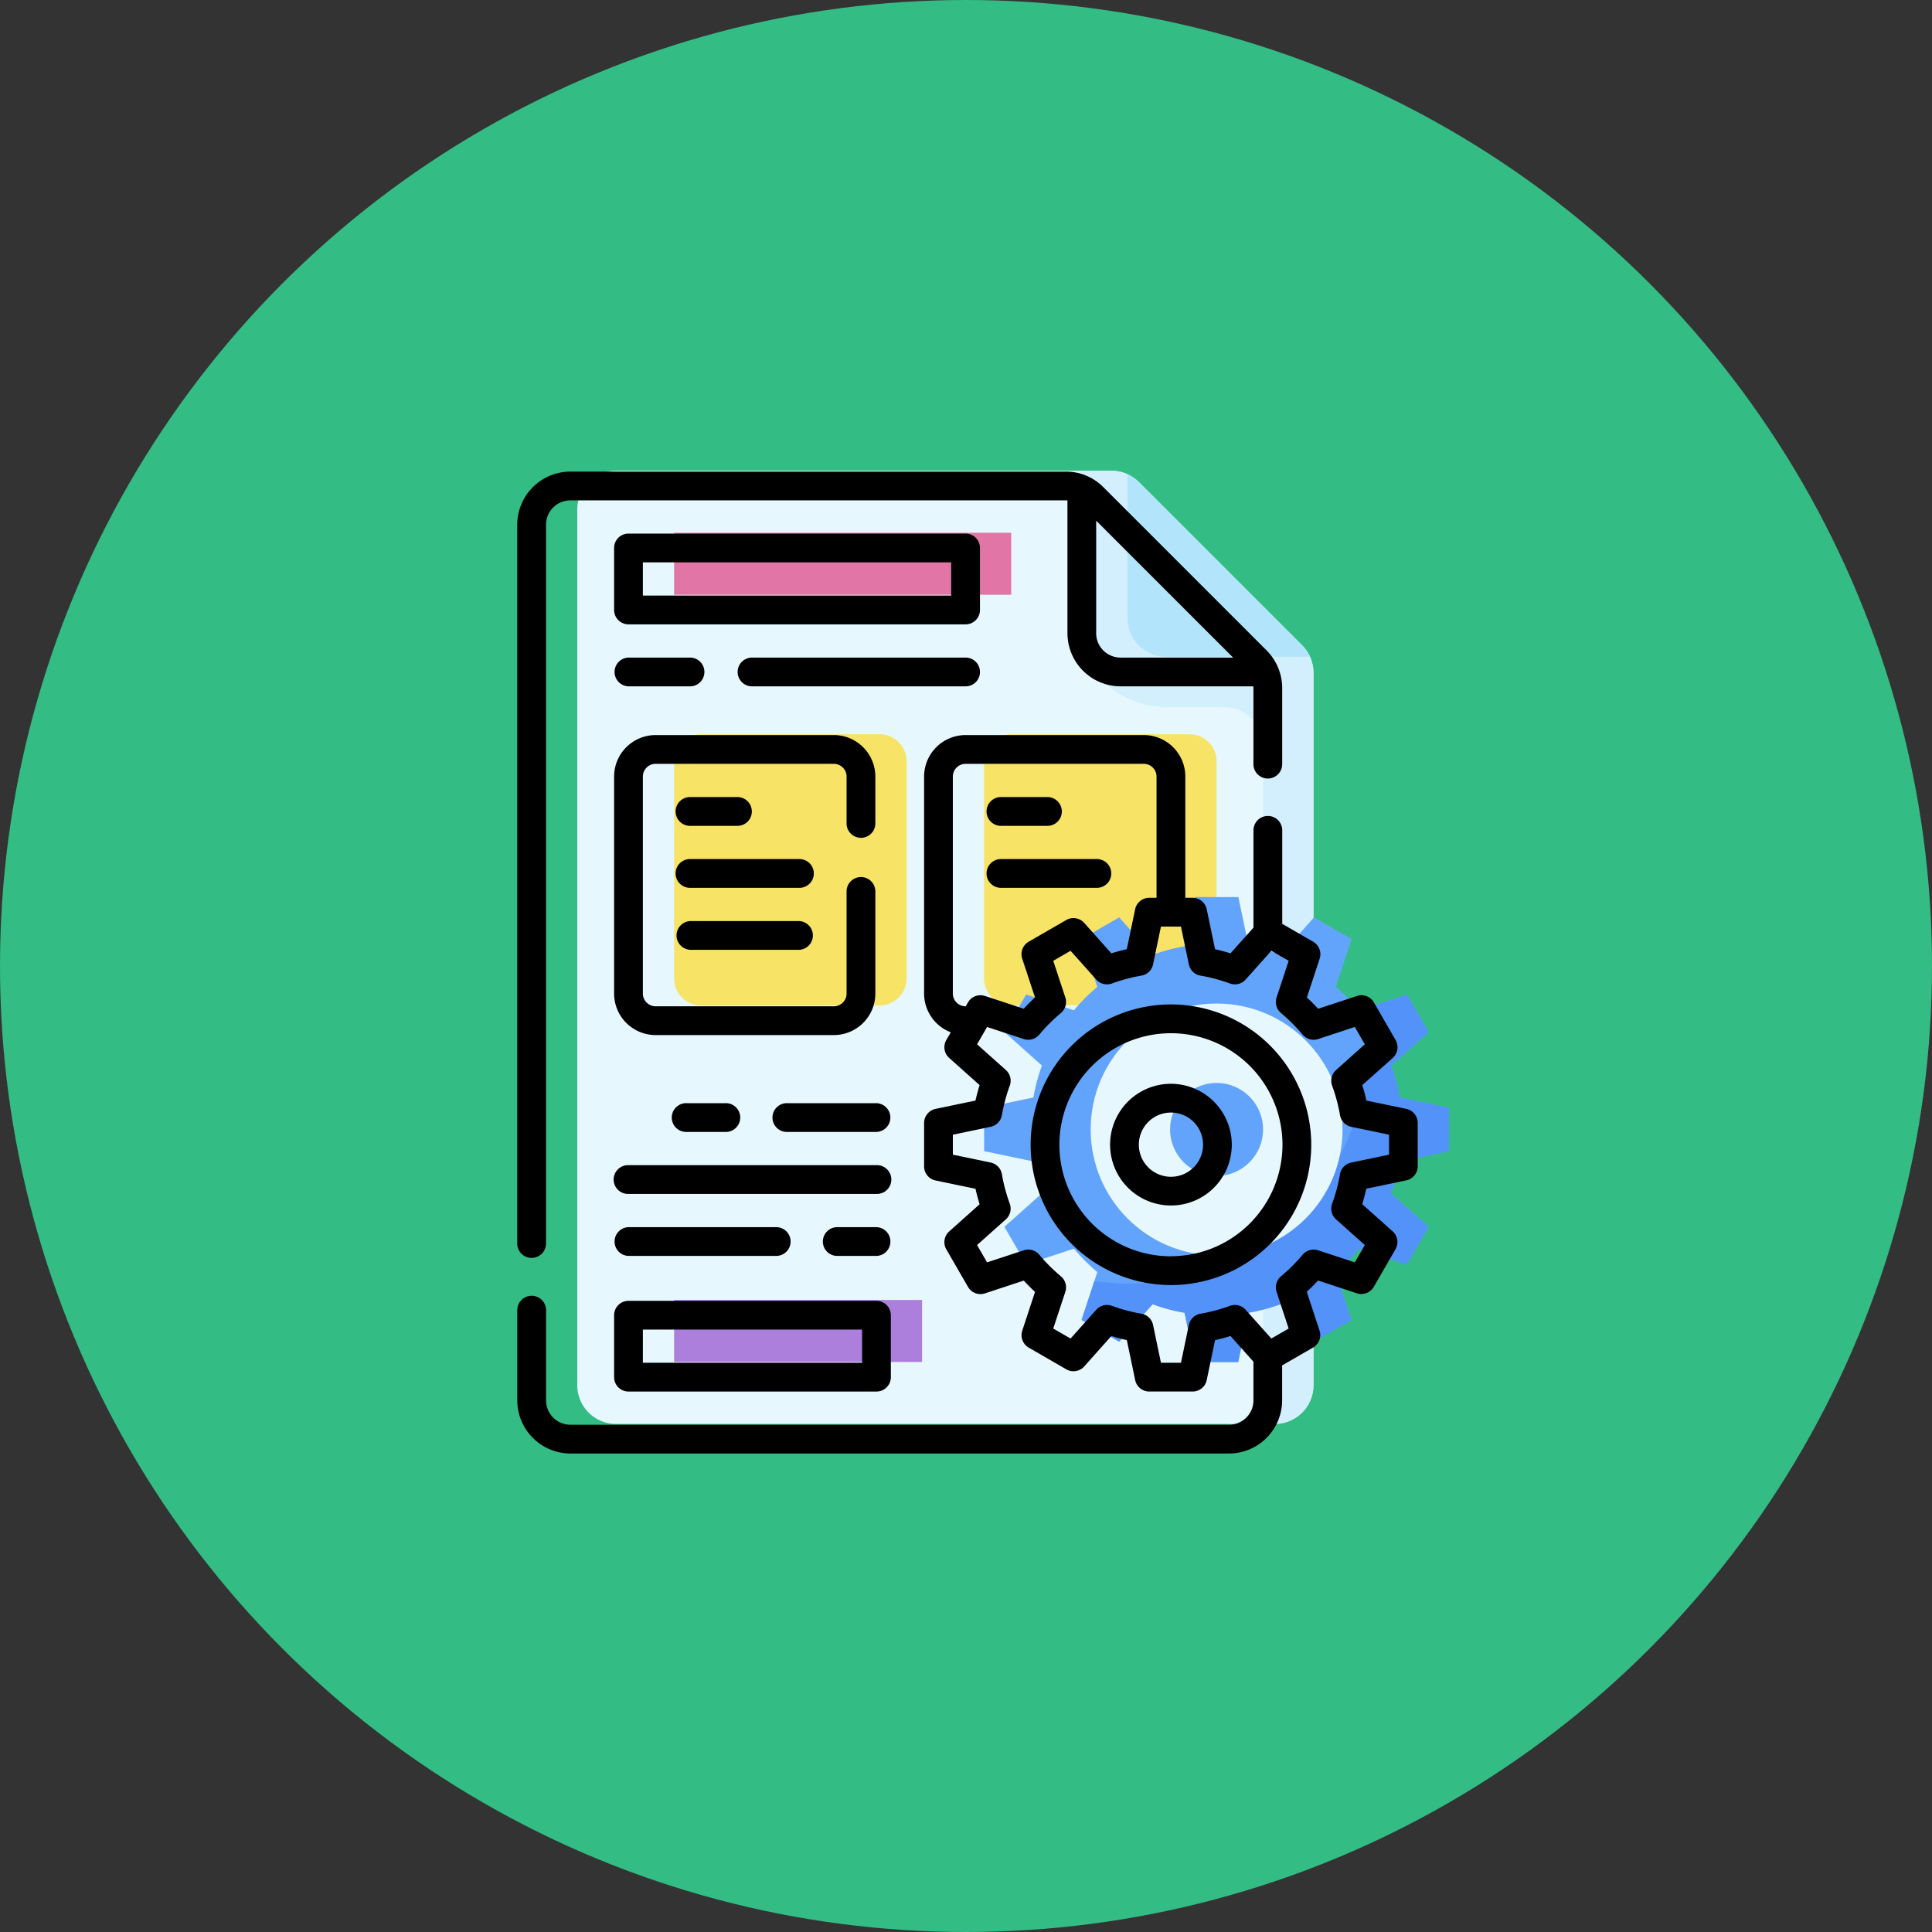 <svg xmlns="http://www.w3.org/2000/svg" width="127" height="127" viewBox="0 0 127 127">
  <rect x="0" y="0" width="127" height="127" fill="#333333" stroke="none"/>
  <g id="Grupo_965448" data-name="Grupo 965448" transform="translate(-422 -4388)">
    <circle id="Elipse_5829" data-name="Elipse 5829" cx="63.5" cy="63.5" r="63.5" transform="translate(422 4388)" fill="#34bc85"/>
    <g id="Grupo_965130" data-name="Grupo 965130" transform="translate(459.946 4418.945)">
      <path id="Trazado_729380" data-name="Trazado 729380" d="M31.262,7.5H63.828a2.548,2.548,0,0,1,1.8.746L76.363,18.98a2.547,2.547,0,0,1,.746,1.8V67.61a2.547,2.547,0,0,1-2.547,2.547h-43.3a2.547,2.547,0,0,1-2.547-2.547V10.047A2.547,2.547,0,0,1,31.262,7.5Z" transform="translate(-28.715 -7.5)" fill="#e6f7fe"/>
    </g>
    <g id="Grupo_965131" data-name="Grupo 965131" transform="translate(492.803 4418.945)">
      <path id="Trazado_729381" data-name="Trazado 729381" d="M304.128,18.98,293.394,8.246a2.548,2.548,0,0,0-1.8-.746h-2.256v9.679a5.858,5.858,0,0,0,5.858,5.858h3.821a2.547,2.547,0,0,1,2.547,2.547V67.61a2.547,2.547,0,0,1-2.547,2.547h3.311a2.547,2.547,0,0,0,2.547-2.547V20.781a2.547,2.547,0,0,0-.746-1.8Z" transform="translate(-289.337 -7.5)" fill="#d3effd"/>
    </g>
    <g id="Grupo_965132" data-name="Grupo 965132" transform="translate(496.114 4419.177)">
      <path id="Trazado_729382" data-name="Trazado 729382" d="M315.6,18.786a2.547,2.547,0,0,0,2.547,2.547h9.447a2.544,2.544,0,0,0-.514-.746L316.347,9.853a2.542,2.542,0,0,0-.746-.514Z" transform="translate(-315.601 -9.339)" fill="#b2e5fb"/>
    </g>
    <g id="Grupo_965137" data-name="Grupo 965137" transform="translate(466.313 4436.266)">
      <g id="Grupo_965134" data-name="Grupo 965134" transform="translate(0)">
        <g id="Grupo_965133" data-name="Grupo 965133">
          <path id="Trazado_729383" data-name="Trazado 729383" d="M92.723,162.711H81.007a1.783,1.783,0,0,1-1.783-1.783V146.665a1.783,1.783,0,0,1,1.783-1.783H92.723a1.783,1.783,0,0,1,1.783,1.783v14.263A1.783,1.783,0,0,1,92.723,162.711Z" transform="translate(-79.224 -144.882)" fill="#f7e365"/>
        </g>
      </g>
      <g id="Grupo_965136" data-name="Grupo 965136" transform="translate(20.376)">
        <g id="Grupo_965135" data-name="Grupo 965135">
          <path id="Trazado_729384" data-name="Trazado 729384" d="M254.349,162.711H242.633a1.783,1.783,0,0,1-1.783-1.783V146.665a1.783,1.783,0,0,1,1.783-1.783h11.716a1.783,1.783,0,0,1,1.783,1.783v14.263A1.783,1.783,0,0,1,254.349,162.711Z" transform="translate(-240.85 -144.882)" fill="#f7e365"/>
        </g>
      </g>
    </g>
    <g id="Grupo_965142" data-name="Grupo 965142" transform="translate(486.69 4446.963)">
      <g id="Grupo_965138" data-name="Grupo 965138">
        <path id="Trazado_729385" data-name="Trazado 729385" d="M271.413,246.444v-2.853l-3.237-.674a12.138,12.138,0,0,0-.562-2.1l2.464-2.2-1.426-2.47-3.142,1.035a12.31,12.31,0,0,0-1.538-1.538l1.035-3.142-2.47-1.426-2.2,2.464a12.148,12.148,0,0,0-2.1-.562l-.674-3.237H254.7l-.674,3.237a12.137,12.137,0,0,0-2.1.562l-2.2-2.464-2.47,1.426,1.035,3.142a12.3,12.3,0,0,0-1.538,1.538l-3.142-1.035-1.426,2.47,2.464,2.2a12.139,12.139,0,0,0-.562,2.1l-3.237.674v2.853l3.237.674a12.139,12.139,0,0,0,.562,2.1l-2.464,2.2,1.426,2.47,3.142-1.035a12.309,12.309,0,0,0,1.538,1.538l-1.035,3.142,2.47,1.426,2.2-2.464a12.151,12.151,0,0,0,2.1.562l.674,3.237h2.853l.674-3.237a12.14,12.14,0,0,0,2.1-.562l2.2,2.464,2.47-1.426-1.035-3.142a12.3,12.3,0,0,0,1.538-1.538l3.142,1.035,1.426-2.47-2.464-2.2a12.151,12.151,0,0,0,.562-2.1Z" transform="translate(-240.848 -229.735)" fill="#62a4fb"/>
      </g>
      <g id="Grupo_965139" data-name="Grupo 965139" transform="translate(6.406 6.406)">
        <path id="Trazado_729386" data-name="Trazado 729386" d="M315.819,290.85V288l-3.237-.674a12.137,12.137,0,0,0-.562-2.1l2.464-2.2-1.426-2.47-2.846.937a15.609,15.609,0,0,1-17.707,17.894l-.845,2.566,2.47,1.426,2.2-2.464a12.148,12.148,0,0,0,2.1.562l.674,3.237h2.853l.674-3.237a12.137,12.137,0,0,0,2.1-.562l2.2,2.464,2.47-1.426-1.035-3.142a12.3,12.3,0,0,0,1.538-1.538l3.142,1.035,1.426-2.47-2.464-2.2a12.146,12.146,0,0,0,.562-2.1Z" transform="translate(-291.66 -280.547)" fill="#5392f9"/>
      </g>
      <g id="Grupo_965140" data-name="Grupo 965140" transform="translate(7.005 7.004)">
        <circle id="Elipse_5864" data-name="Elipse 5864" cx="8.278" cy="8.278" r="8.278" fill="#e6f7fe"/>
      </g>
      <g id="Grupo_965141" data-name="Grupo 965141" transform="translate(12.226 12.226)">
        <circle id="Elipse_5865" data-name="Elipse 5865" cx="3.056" cy="3.056" r="3.056" fill="#62a4fb"/>
      </g>
    </g>
    <g id="Grupo_965143" data-name="Grupo 965143" transform="translate(466.313 4423.021)">
      <path id="Trazado_729387" data-name="Trazado 729387" d="M79.223,39.825h22.159V43.9H79.223Z" transform="translate(-79.223 -39.825)" fill="#e175a5"/>
    </g>
    <g id="Grupo_965144" data-name="Grupo 965144" transform="translate(466.313 4473.453)">
      <path id="Trazado_729388" data-name="Trazado 729388" d="M79.223,439.85h16.3v4.075h-16.3Z" transform="translate(-79.223 -439.85)" fill="#ad7fdd"/>
    </g>
    <g id="Grupo_965145" data-name="Grupo 965145" transform="translate(456 4419)">
      <path id="Trazado_729389" data-name="Trazado 729389" d="M22.158,51.689a.946.946,0,0,0,.946-.946V3.492a1.6,1.6,0,0,1,1.6-1.6H57.271c.037,0,.073,0,.11.005v8.728a3.5,3.5,0,0,0,3.493,3.493H69.6c0,.036.006.072.006.109V19.2a.946.946,0,1,0,1.891,0V14.226a3.516,3.516,0,0,0-1.023-2.469L59.741,1.023A3.471,3.471,0,0,0,57.271,0H24.705a3.5,3.5,0,0,0-3.493,3.492V50.744A.946.946,0,0,0,22.158,51.689ZM68.269,12.226h-7.4a1.6,1.6,0,0,1-1.6-1.6v-7.4Z" transform="translate(-21.212 0)"/>
      <path id="Trazado_729390" data-name="Trazado 729390" d="M71.722,154.372A2.731,2.731,0,0,0,74.45,157.1H86.167a2.731,2.731,0,0,0,2.728-2.728v-6.744a.946.946,0,0,0-1.891,0v6.744a.838.838,0,0,1-.837.837H74.45a.838.838,0,0,1-.837-.837V140.108a.838.838,0,0,1,.837-.837H86.167a.838.838,0,0,1,.837.837v3.11a.946.946,0,0,0,1.891,0v-3.11a2.731,2.731,0,0,0-2.728-2.728H74.45a2.731,2.731,0,0,0-2.728,2.728Z" transform="translate(-65.354 -120.06)"/>
      <path id="Trazado_729391" data-name="Trazado 729391" d="M104.995,171.6h3.056a.946.946,0,1,0,0-1.891h-3.056a.946.946,0,1,0,0,1.891Z" transform="translate(-93.606 -148.313)"/>
      <path id="Trazado_729392" data-name="Trazado 729392" d="M112.125,202.033h-7.132a.946.946,0,1,0,0,1.891h7.132a.946.946,0,1,0,0-1.891Z" transform="translate(-93.605 -176.562)"/>
      <path id="Trazado_729393" data-name="Trazado 729393" d="M112.125,234.358h-7.132a.946.946,0,0,0,0,1.891h7.132a.946.946,0,0,0,0-1.891Z" transform="translate(-93.605 -204.812)"/>
      <path id="Trazado_729394" data-name="Trazado 729394" d="M266.621,171.6h3.056a.946.946,0,1,0,0-1.891h-3.056a.946.946,0,0,0,0,1.891Z" transform="translate(-234.855 -148.313)"/>
      <path id="Trazado_729395" data-name="Trazado 729395" d="M266.621,203.924h6.368a.946.946,0,0,0,0-1.891h-6.368a.946.946,0,0,0,0,1.891Z" transform="translate(-234.855 -176.562)"/>
      <path id="Trazado_729396" data-name="Trazado 729396" d="M79.659,161.955l-2.625-.547c-.077-.343-.168-.682-.271-1.017l2-1.785a.946.946,0,0,0,.189-1.178l-1.426-2.47a.946.946,0,0,0-1.115-.425l-2.549.84q-.356-.385-.742-.742l.84-2.549a.946.946,0,0,0-.425-1.115L71.5,149.792v-6.117a.946.946,0,1,0-1.891,0v6.366L68.1,151.728c-.334-.1-.674-.194-1.017-.271l-.547-2.625a.946.946,0,0,0-.926-.753H65.13V140.11a2.731,2.731,0,0,0-2.728-2.728H50.685a2.731,2.731,0,0,0-2.728,2.728v14.263a2.732,2.732,0,0,0,1.754,2.548l-.293.507a.946.946,0,0,0,.189,1.178l2,1.785q-.156.5-.271,1.017l-2.625.547a.946.946,0,0,0-.753.926v2.853a.945.945,0,0,0,.753.926l2.625.547q.115.514.271,1.017l-2,1.785a.946.946,0,0,0-.189,1.178l1.426,2.47a.946.946,0,0,0,1.115.425l2.549-.84q.356.385.742.742l-.84,2.549a.946.946,0,0,0,.425,1.115l2.47,1.426a.946.946,0,0,0,1.178-.189l1.785-2q.5.156,1.017.271l.547,2.625a.946.946,0,0,0,.926.753H65.61a.945.945,0,0,0,.926-.753l.547-2.625c.343-.077.682-.168,1.017-.271l1.507,1.688v2.544a1.6,1.6,0,0,1-1.6,1.6h-43.3a1.6,1.6,0,0,1-1.6-1.6v-5.9a.946.946,0,1,0-1.891,0v5.9a3.5,3.5,0,0,0,3.493,3.492H68a3.5,3.5,0,0,0,3.493-3.492v-2.3l2.035-1.175a.946.946,0,0,0,.425-1.115l-.84-2.549q.385-.356.742-.742l2.549.84a.946.946,0,0,0,1.115-.425l1.426-2.47a.946.946,0,0,0-.189-1.178l-2-1.785q.156-.5.271-1.017l2.625-.547a.946.946,0,0,0,.753-.926v-2.853A.946.946,0,0,0,79.659,161.955Zm-28.975-6.744a.838.838,0,0,1-.837-.837V140.11a.838.838,0,0,1,.837-.837H62.4a.838.838,0,0,1,.837.837v7.969h-.481a.945.945,0,0,0-.926.753l-.547,2.625q-.514.115-1.017.271l-1.785-2a.946.946,0,0,0-1.178-.189l-2.47,1.426a.945.945,0,0,0-.425,1.115l.84,2.549q-.385.356-.742.742l-2.549-.84a.946.946,0,0,0-1.115.425l-.146.253h-.013Zm27.836,9.753-2.484.518a.945.945,0,0,0-.739.764,11.227,11.227,0,0,1-.518,1.94.946.946,0,0,0,.258,1.03l1.891,1.689-.657,1.139-2.412-.794a.946.946,0,0,0-1.021.291,11.382,11.382,0,0,1-1.42,1.42.946.946,0,0,0-.291,1.021l.795,2.412-1.139.657-1.689-1.891a.945.945,0,0,0-1.03-.258,11.226,11.226,0,0,1-1.94.518.945.945,0,0,0-.764.739l-.518,2.484H63.527l-.518-2.484a.945.945,0,0,0-.764-.739,11.226,11.226,0,0,1-1.94-.518.945.945,0,0,0-1.03.258l-1.689,1.891-1.139-.657.794-2.412a.945.945,0,0,0-.291-1.021,11.372,11.372,0,0,1-1.42-1.42.946.946,0,0,0-1.021-.291l-2.412.794-.657-1.139,1.891-1.689a.945.945,0,0,0,.258-1.03,11.223,11.223,0,0,1-.518-1.94.945.945,0,0,0-.739-.764l-2.484-.518V163.65l2.484-.518a.945.945,0,0,0,.739-.764,11.222,11.222,0,0,1,.518-1.94.946.946,0,0,0-.258-1.03l-1.891-1.689.657-1.139,2.412.794a.946.946,0,0,0,1.021-.291,11.373,11.373,0,0,1,1.42-1.42.945.945,0,0,0,.291-1.021l-.794-2.412,1.139-.657,1.689,1.891a.945.945,0,0,0,1.03.258,11.218,11.218,0,0,1,1.94-.518.946.946,0,0,0,.764-.739l.518-2.484h1.315l.518,2.484a.945.945,0,0,0,.764.739,11.233,11.233,0,0,1,1.94.518.946.946,0,0,0,1.03-.258l1.689-1.891,1.139.657-.795,2.412a.946.946,0,0,0,.291,1.021,11.382,11.382,0,0,1,1.42,1.42.945.945,0,0,0,1.021.291l2.412-.794.657,1.139L75.038,159.4a.945.945,0,0,0-.258,1.03,11.228,11.228,0,0,1,.518,1.94.945.945,0,0,0,.739.764l2.484.518v1.315Z" transform="translate(-21.212 -120.062)"/>
      <path id="Trazado_729397" data-name="Trazado 729397" d="M334.327,319.211a4,4,0,1,0,4,4A4.007,4.007,0,0,0,334.327,319.211Zm0,6.113a2.111,2.111,0,1,1,2.111-2.111A2.113,2.113,0,0,1,334.327,325.324Z" transform="translate(-291.355 -278.968)"/>
      <path id="Trazado_729398" data-name="Trazado 729398" d="M298.132,277.8a9.223,9.223,0,1,0,9.223,9.223A9.234,9.234,0,0,0,298.132,277.8Zm0,16.556a7.332,7.332,0,1,1,7.332-7.332A7.341,7.341,0,0,1,298.132,294.351Z" transform="translate(-255.16 -242.773)"/>
      <path id="Trazado_729399" data-name="Trazado 729399" d="M95.773,33.271a.946.946,0,0,0-.946-.946H72.669a.946.946,0,0,0-.946.946v4.075a.946.946,0,0,0,.946.946H94.828a.946.946,0,0,0,.946-.946ZM93.882,36.4H73.614V34.216H93.882Z" transform="translate(-65.355 -28.25)"/>
      <path id="Trazado_729400" data-name="Trazado 729400" d="M72.669,438.316h16.3a.946.946,0,0,0,.946-.946V433.3a.946.946,0,0,0-.946-.946h-16.3a.946.946,0,0,0-.946.946v4.075A.946.946,0,0,0,72.669,438.316Zm.946-4.075h14.41v2.184H73.614Z" transform="translate(-65.355 -377.843)"/>
      <path id="Trazado_729401" data-name="Trazado 729401" d="M76.744,98.867a.946.946,0,0,0,0-1.891H72.669a.946.946,0,0,0,0,1.891Z" transform="translate(-65.355 -84.75)"/>
      <path id="Trazado_729402" data-name="Trazado 729402" d="M152.274,97.922a.946.946,0,0,0-.946-.946H137.32a.946.946,0,1,0,0,1.891h14.009A.945.945,0,0,0,152.274,97.922Z" transform="translate(-121.855 -84.75)"/>
      <path id="Trazado_729403" data-name="Trazado 729403" d="M161.36,329.313H155.5a.946.946,0,1,0,0,1.891h5.858a.946.946,0,0,0,0-1.891Z" transform="translate(-137.745 -287.796)"/>
      <path id="Trazado_729404" data-name="Trazado 729404" d="M102.974,329.313a.946.946,0,1,0,0,1.891h2.547a.946.946,0,1,0,0-1.891Z" transform="translate(-91.839 -287.796)"/>
      <path id="Trazado_729405" data-name="Trazado 729405" d="M88.97,361.638h-16.3a.946.946,0,1,0,0,1.891h16.3a.946.946,0,1,0,0-1.891Z" transform="translate(-65.355 -316.046)"/>
      <path id="Trazado_729406" data-name="Trazado 729406" d="M72.669,395.854h9.679a.946.946,0,1,0,0-1.891H72.669a.946.946,0,0,0,0,1.891Z" transform="translate(-65.355 -344.296)"/>
      <path id="Trazado_729407" data-name="Trazado 729407" d="M184.314,393.963h-2.547a.946.946,0,1,0,0,1.891h2.547a.946.946,0,0,0,0-1.891Z" transform="translate(-160.699 -344.296)"/>
    </g>
  </g>
</svg>
